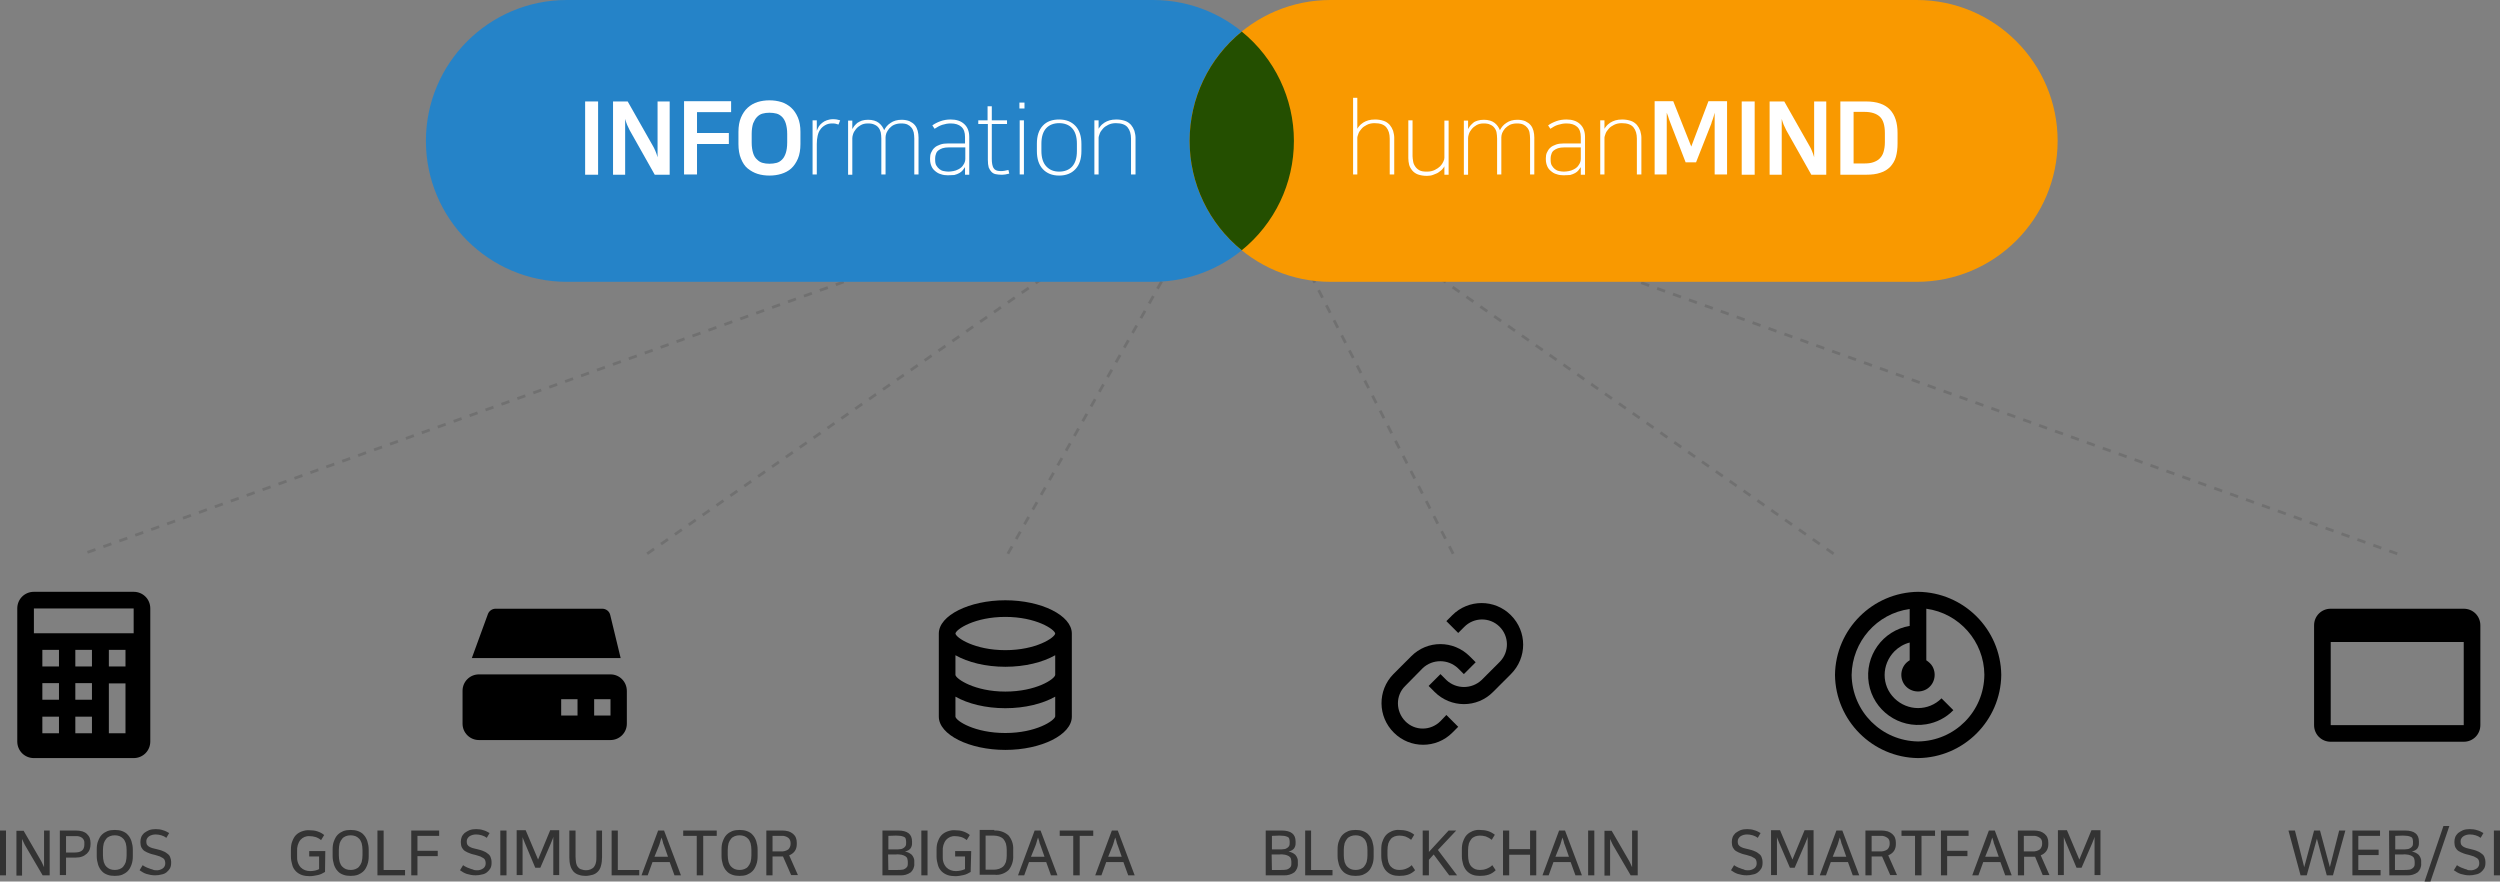 <?xml version="1.0" encoding="utf-8"?>
<!-- Generator: Adobe Illustrator 23.0.3, SVG Export Plug-In . SVG Version: 6.00 Build 0)  -->
<svg version="1.1" id="레이어_1" xmlns="http://www.w3.org/2000/svg" xmlns:xlink="http://www.w3.org/1999/xlink" x="0px"
	 y="0px" viewBox="0 0 887.1 312.8" style="enable-background:new 0 0 887.1 312.8;" xml:space="preserve">
<rect x="0" y="0" width="887.1" height="312.8" fill="#808080" stroke="none"/>
<style type="text/css">
	.st0{fill:none;stroke:#707070;stroke-dasharray:3;}
	.st1{fill:#2583C8;}
	.st2{fill:#F99900;}
	.st3{fill:#244F00;}
	.st4{fill:#333333;}
	.st5{fill:none;}
	.st6{enable-background:new    ;}
	.st7{fill:#FFFFFF;}
</style>
<g id="그룹_106" transform="translate(-259.871 -660)">
	<line id="선_6" class="st0" x1="775.5" y1="856.5" x2="700.5" y2="709.5"/>
	<line id="선_1" class="st0" x1="700.5" y1="709.5" x2="289.5" y2="856.5"/>
	<line id="선_2" class="st0" x1="489.5" y1="856.5" x2="700.5" y2="709.5"/>
	<line id="선_3" class="st0" x1="617.5" y1="856.5" x2="700.5" y2="709.5"/>
	<line id="선_4" class="st0" x1="910.5" y1="856.5" x2="700.5" y2="709.5"/>
	<line id="선_5" class="st0" x1="1110.5" y1="856.5" x2="700.5" y2="709.5"/>
	<path id="사각형_108" class="st1" d="M461,660h208c27.6,0,50,22.4,50,50l0,0c0,27.6-22.4,50-50,50H461c-27.6,0-50-22.4-50-50
		l0,0C411,682.4,433.4,660,461,660z"/>
	<path id="사각형_109" class="st2" d="M732,660h208c27.6,0,50,22.4,50,50l0,0c0,27.6-22.4,50-50,50H732c-27.6,0-50-22.4-50-50
		l0,0C682,682.4,704.4,660,732,660z"/>
	<path id="교차_1" class="st3" d="M682,710c0-15.1,6.8-29.3,18.5-38.8c11.7,9.5,18.5,23.8,18.5,38.8c0,15.1-6.8,29.3-18.5,38.8
		C688.8,739.3,682,725.1,682,710z"/>
	<path id="패스_90" class="st4" d="M262,954.7v15.9h-2.2v-15.9H262z M268.2,954.7l6.2,10.7c0.2,0.3,0.3,0.6,0.5,1
		c0.2,0.4,0.4,0.8,0.6,1.3v-13h2v15.9H275l-6.2-10.6c-0.2-0.3-0.3-0.6-0.5-1s-0.4-0.8-0.6-1.3v13h-2v-15.9H268.2z M281.1,954.7h5.7
		c0.8,0,1.6,0.1,2.3,0.3c0.6,0.2,1.2,0.5,1.6,0.9c0.4,0.4,0.8,0.9,1,1.4c0.2,0.6,0.3,1.2,0.3,1.8v0.5c0,0.6-0.1,1.2-0.3,1.8
		c-0.2,0.6-0.6,1.1-1,1.5c-0.5,0.4-1,0.8-1.6,1c-0.7,0.3-1.5,0.4-2.3,0.4h-3.5v6.2h-2.2V954.7z M283.3,956.6v5.9h3.1
		c2.3,0,3.4-0.9,3.4-2.8v-0.4c0.1-0.8-0.2-1.5-0.8-2c-0.7-0.5-1.5-0.7-2.4-0.6H283.3z M300.6,970.8c-0.9,0-1.8-0.1-2.6-0.4
		c-0.8-0.3-1.5-0.7-2-1.3c-0.6-0.6-1-1.4-1.3-2.2c-0.3-1-0.5-2-0.5-3.1v-2.4c0-1,0.1-2.1,0.5-3c0.3-0.8,0.7-1.6,1.3-2.2
		c0.6-0.6,1.3-1,2-1.3c0.8-0.3,1.7-0.4,2.6-0.4c0.9,0,1.8,0.1,2.6,0.4c0.8,0.3,1.5,0.7,2,1.3c0.6,0.6,1,1.4,1.3,2.2
		c0.3,1,0.5,2,0.5,3v2.4c0,1-0.1,2.1-0.5,3.1c-0.3,0.8-0.7,1.6-1.3,2.2c-0.6,0.6-1.3,1-2,1.3C302.4,970.7,301.5,970.8,300.6,970.8z
		 M300.6,956.4c-0.6,0-1.2,0.1-1.7,0.3c-0.5,0.2-1,0.5-1.3,0.9c-0.4,0.5-0.7,1-0.9,1.6c-0.2,0.8-0.3,1.6-0.3,2.4v1.9
		c0,0.8,0.1,1.6,0.3,2.4c0.2,0.6,0.5,1.2,0.9,1.6c0.4,0.4,0.8,0.7,1.3,0.9c0.5,0.2,1.1,0.3,1.7,0.3c0.6,0,1.2-0.1,1.7-0.3
		c0.5-0.2,1-0.5,1.3-0.9c0.4-0.5,0.7-1,0.9-1.6c0.2-0.8,0.3-1.6,0.3-2.4v-1.9c0-0.8-0.1-1.6-0.3-2.4c-0.2-0.6-0.5-1.2-0.9-1.6
		c-0.4-0.4-0.8-0.7-1.3-0.9C301.8,956.5,301.2,956.4,300.6,956.4z M315.2,968.8c0.9,0.1,1.8-0.2,2.5-0.7c0.5-0.4,0.8-1,0.8-1.6v-0.4
		c0-0.3-0.1-0.6-0.2-0.9c-0.1-0.3-0.3-0.5-0.6-0.7c-0.3-0.2-0.7-0.4-1.1-0.6c-0.5-0.2-1.1-0.3-1.6-0.5c-0.7-0.2-1.4-0.3-2.1-0.6
		c-0.6-0.2-1.2-0.5-1.7-0.8c-0.5-0.3-0.8-0.7-1.1-1.2c-0.3-0.6-0.4-1.2-0.4-1.8v-0.4c0-0.5,0.1-1.1,0.3-1.6c0.2-0.5,0.6-1,1-1.4
		c0.5-0.4,1.1-0.7,1.7-1c0.8-0.3,1.6-0.4,2.4-0.4c0.9,0,1.8,0.1,2.6,0.4c0.8,0.2,1.5,0.6,2.2,1l-1,1.7c-0.5-0.4-1.1-0.7-1.8-0.9
		c-0.7-0.2-1.3-0.3-2-0.3c-0.8,0-1.7,0.2-2.4,0.7c-0.5,0.4-0.9,1-0.9,1.6v0.4c0,0.3,0.1,0.7,0.2,0.9c0.2,0.3,0.4,0.5,0.7,0.7
		c0.4,0.2,0.7,0.4,1.1,0.5c0.5,0.1,1,0.3,1.6,0.4c0.8,0.2,1.7,0.4,2.5,0.8c0.6,0.2,1.1,0.6,1.6,1c0.4,0.3,0.7,0.8,0.8,1.2
		c0.2,0.5,0.3,1,0.3,1.5v0.4c0,0.7-0.1,1.3-0.4,1.9c-0.3,0.5-0.7,1-1.2,1.4c-0.5,0.4-1.1,0.7-1.8,0.8c-0.7,0.2-1.5,0.3-2.3,0.3
		c-1.1,0-2.1-0.2-3.1-0.5c-0.9-0.3-1.7-0.8-2.4-1.3l1.1-1.8c0.3,0.2,0.7,0.5,1,0.6c0.4,0.2,0.8,0.4,1.2,0.5c0.4,0.2,0.8,0.3,1.2,0.4
		C314.5,968.8,314.9,968.8,315.2,968.8z"/>
	<path id="패스_92" class="st4" d="M572.9,954.7h5.6c3.4,0,5,1.3,5,3.9v0.5c0,0.3,0,0.7-0.1,1c-0.1,0.3-0.2,0.6-0.4,0.9
		c-0.2,0.3-0.5,0.5-0.8,0.7c-0.4,0.2-0.8,0.4-1.2,0.5c0.9,0.1,1.7,0.5,2.4,1.1c0.6,0.7,1,1.6,0.9,2.5v0.6c0.1,1.2-0.4,2.3-1.2,3.1
		c-1.1,0.8-2.5,1.2-3.8,1.1h-6.3V954.7z M575.1,968.7h3.3c0.5,0,1.1,0,1.6-0.1c0.4,0,0.8-0.2,1.1-0.4c0.3-0.2,0.5-0.4,0.7-0.7
		c0.2-0.4,0.2-0.8,0.2-1.2v-0.5c0-0.4-0.1-0.8-0.2-1.2c-0.1-0.3-0.4-0.6-0.7-0.8c-0.4-0.2-0.8-0.4-1.3-0.5c-0.7-0.1-1.3-0.2-2-0.1
		h-2.8L575.1,968.7z M575.1,956.6v4.8h2.8c0.5,0,1,0,1.5-0.1c0.4,0,0.8-0.2,1.1-0.4c0.3-0.2,0.5-0.4,0.7-0.7
		c0.2-0.4,0.2-0.8,0.2-1.2v-0.4c0-0.4-0.1-0.8-0.2-1.1c-0.1-0.3-0.4-0.5-0.7-0.6c-0.4-0.2-0.7-0.2-1.1-0.3c-0.5,0-1-0.1-1.6-0.1
		L575.1,956.6z M589,954.7v15.9h-2.2v-15.9H589z M604.3,969.4c-0.8,0.5-1.6,0.9-2.5,1.1c-1,0.2-1.9,0.4-2.9,0.4
		c-1,0-1.9-0.1-2.8-0.4c-0.8-0.3-1.5-0.7-2.1-1.3c-0.6-0.6-1.1-1.4-1.3-2.2c-0.3-1-0.5-2-0.5-3.1v-2.4c0-1,0.1-2.1,0.5-3
		c0.3-0.8,0.7-1.6,1.3-2.2c0.6-0.6,1.3-1,2.1-1.3c0.9-0.3,1.8-0.5,2.7-0.4c1,0,1.9,0.1,2.8,0.4c0.9,0.3,1.7,0.7,2.4,1.3l-1.1,1.8
		c-0.6-0.5-1.3-0.9-2-1.1c-0.7-0.2-1.4-0.3-2.1-0.3c-1.2-0.1-2.4,0.4-3.2,1.3c-0.9,1.1-1.3,2.6-1.2,4v1.8c-0.1,1.5,0.3,2.9,1.3,4
		c0.9,0.9,2.1,1.3,3.4,1.3c0.6,0,1.1-0.1,1.7-0.2c0.5-0.1,1-0.3,1.5-0.5v-4.5h-3.5v-1.9h5.7L604.3,969.4z M612.7,954.7
		c1.8-0.1,3.6,0.5,5,1.7c1.2,1.4,1.8,3.2,1.7,5v2.3c0.1,1.8-0.5,3.6-1.6,5c-1.4,1.3-3.2,1.9-5,1.7h-5.3v-15.9H612.7z M609.6,968.6
		h2.9c0.6,0,1.3-0.1,1.9-0.3c0.5-0.2,1.1-0.5,1.5-0.9c0.4-0.4,0.7-1,0.9-1.5c0.2-0.7,0.3-1.5,0.3-2.3v-2c0-0.8-0.1-1.5-0.3-2.3
		c-0.2-0.6-0.5-1.1-0.9-1.6c-0.4-0.4-0.9-0.7-1.5-0.9c-0.6-0.2-1.3-0.3-1.9-0.3h-2.9V968.6z M635.1,970.6h-2.3l-1.7-4.7h-6.1
		l-1.7,4.7h-2.2l5.9-15.9h2.1L635.1,970.6z M625.7,964h4.8l-1.3-3.7l-0.3-0.8c-0.1-0.2-0.2-0.5-0.2-0.7l-0.2-0.7
		c-0.1-0.2-0.2-0.6-0.3-0.9c-0.1,0.4-0.2,0.7-0.3,0.9c-0.1,0.3-0.1,0.5-0.2,0.7l-0.2,0.7c-0.1,0.2-0.2,0.5-0.3,0.8L625.7,964z
		 M640.7,970.6v-14h-4.8v-1.9h11.9v1.9h-4.8v14H640.7z M662.5,970.6h-2.3l-1.7-4.7h-6.1l-1.7,4.7h-2.2l5.9-15.9h2.1L662.5,970.6z
		 M653.1,964h4.8l-1.3-3.7l-0.3-0.8c-0.1-0.2-0.2-0.5-0.2-0.7l-0.2-0.7c-0.1-0.2-0.2-0.6-0.3-0.9c-0.1,0.4-0.2,0.7-0.3,0.9
		c-0.1,0.3-0.1,0.5-0.2,0.7l-0.2,0.7c-0.1,0.2-0.2,0.5-0.3,0.8L653.1,964z"/>
	<path id="패스_93" class="st4" d="M709,954.7h5.6c3.4,0,5,1.3,5,3.9v0.5c0,0.3,0,0.7-0.1,1c-0.1,0.3-0.2,0.6-0.4,0.9
		c-0.2,0.3-0.5,0.5-0.8,0.7c-0.4,0.2-0.8,0.4-1.2,0.5c0.9,0.1,1.7,0.5,2.4,1.1c0.6,0.7,1,1.6,0.9,2.5v0.6c0.1,1.2-0.4,2.3-1.2,3.1
		c-1.1,0.8-2.5,1.2-3.8,1.1H709V954.7z M711.2,968.7h3.3c0.5,0,1.1,0,1.6-0.1c0.4,0,0.8-0.2,1.1-0.4c0.3-0.2,0.5-0.4,0.7-0.7
		c0.2-0.4,0.2-0.8,0.2-1.2v-0.5c0-0.4-0.1-0.8-0.2-1.2c-0.1-0.3-0.4-0.6-0.7-0.8c-0.4-0.2-0.8-0.4-1.3-0.5c-0.7-0.1-1.3-0.2-2-0.1
		h-2.8L711.2,968.7z M711.2,956.6v4.8h2.8c0.5,0,1,0,1.5-0.1c0.4,0,0.8-0.2,1.1-0.4c0.3-0.2,0.5-0.4,0.7-0.7
		c0.2-0.4,0.2-0.8,0.2-1.2v-0.4c0-0.4-0.1-0.8-0.2-1.1c-0.1-0.3-0.4-0.5-0.7-0.6c-0.4-0.2-0.7-0.2-1.1-0.3c-0.5,0-1-0.1-1.6-0.1
		L711.2,956.6z M725.1,954.7v14h7.6v1.9H723v-15.9H725.1z M740.9,970.8c-0.9,0-1.8-0.1-2.6-0.4c-0.8-0.3-1.5-0.7-2-1.3
		c-0.6-0.6-1-1.4-1.3-2.2c-0.3-1-0.5-2-0.5-3.1v-2.4c0-1,0.1-2.1,0.5-3c0.3-0.8,0.7-1.6,1.3-2.2c0.6-0.6,1.3-1,2-1.3
		c0.8-0.3,1.7-0.4,2.6-0.4c0.9,0,1.8,0.1,2.6,0.4c0.8,0.3,1.5,0.7,2,1.3c0.6,0.6,1,1.4,1.3,2.2c0.3,1,0.5,2,0.5,3v2.4
		c0,1-0.1,2.1-0.5,3.1c-0.3,0.8-0.7,1.6-1.3,2.2c-0.6,0.6-1.3,1-2,1.3C742.7,970.7,741.8,970.8,740.9,970.8L740.9,970.8z
		 M740.9,956.4c-0.6,0-1.2,0.1-1.7,0.3c-0.5,0.2-1,0.5-1.3,0.9c-0.4,0.5-0.7,1-0.9,1.6c-0.2,0.8-0.3,1.6-0.3,2.4v1.9
		c0,0.8,0.1,1.6,0.3,2.4c0.2,0.6,0.5,1.2,0.9,1.6c0.4,0.4,0.8,0.7,1.3,0.9c0.5,0.2,1.1,0.3,1.7,0.3c0.6,0,1.2-0.1,1.7-0.3
		c0.5-0.2,1-0.5,1.3-0.9c0.4-0.5,0.7-1,0.9-1.6c0.2-0.8,0.3-1.6,0.3-2.4v-1.9c0-0.8-0.1-1.6-0.3-2.4c-0.2-0.6-0.5-1.2-0.9-1.6
		c-0.4-0.4-0.8-0.7-1.3-0.9C742.1,956.5,741.5,956.4,740.9,956.4L740.9,956.4z M762,968.8c-0.7,0.7-1.6,1.3-2.6,1.6
		c-1,0.3-2,0.4-3,0.4c-0.9,0-1.8-0.1-2.6-0.4c-0.8-0.3-1.4-0.7-2-1.3c-0.6-0.6-1-1.4-1.3-2.2c-0.3-1-0.5-2-0.5-3.1v-2.4
		c0-1,0.1-2.1,0.5-3c0.3-0.8,0.7-1.6,1.3-2.2c0.6-0.6,1.3-1,2-1.3c0.8-0.3,1.7-0.5,2.6-0.4c1,0,1.9,0.1,2.9,0.4
		c0.9,0.3,1.7,0.7,2.4,1.3l-1.1,1.8c-0.6-0.5-1.3-0.9-2.1-1.2c-0.7-0.2-1.4-0.3-2.1-0.3c-0.6,0-1.1,0.1-1.7,0.3
		c-0.5,0.2-1,0.5-1.3,0.9c-0.4,0.5-0.7,1-0.9,1.6c-0.2,0.8-0.3,1.6-0.3,2.4v1.8c0,0.8,0.1,1.6,0.3,2.4c0.2,0.6,0.5,1.2,0.9,1.6
		c0.4,0.4,0.8,0.7,1.3,0.9c0.5,0.2,1.1,0.3,1.7,0.3c0.8,0,1.5-0.1,2.3-0.4c0.8-0.3,1.5-0.7,2.1-1.3L762,968.8z M770.1,961.6l6.8,9
		h-2.8l-5.5-7.4l-1.7,1.9v5.5h-2.2v-15.9h2.2v7.6l7-7.6h2.7L770.1,961.6z M790.6,968.8c-0.7,0.7-1.6,1.3-2.6,1.6c-1,0.3-2,0.4-3,0.4
		c-0.9,0-1.8-0.1-2.6-0.4c-0.8-0.3-1.4-0.7-2-1.3c-0.6-0.6-1-1.4-1.3-2.2c-0.3-1-0.5-2-0.5-3.1v-2.4c0-1,0.1-2.1,0.5-3
		c0.3-0.8,0.7-1.6,1.3-2.2c0.6-0.6,1.3-1,2-1.3c0.8-0.3,1.7-0.5,2.6-0.4c1,0,1.9,0.1,2.9,0.4c0.9,0.3,1.6,0.7,2.4,1.3l-1.1,1.8
		c-0.6-0.5-1.3-0.9-2.1-1.2c-0.7-0.2-1.4-0.3-2.1-0.3c-0.6,0-1.1,0.1-1.7,0.3c-0.5,0.2-1,0.5-1.3,0.9c-0.4,0.5-0.7,1-0.9,1.6
		c-0.2,0.8-0.3,1.6-0.3,2.4v1.8c0,0.8,0.1,1.6,0.3,2.4c0.2,0.6,0.5,1.2,0.9,1.6c0.4,0.4,0.8,0.7,1.3,0.9c0.5,0.2,1.1,0.3,1.7,0.3
		c0.8,0,1.5-0.1,2.3-0.4c0.8-0.3,1.5-0.7,2.1-1.3L790.6,968.8z M805,954.7v15.9h-2.2v-7.3h-7.4v7.3h-2.2v-15.9h2.2v6.6h7.4v-6.6H805
		z M821.2,970.6h-2.3l-1.7-4.7h-6.1l-1.7,4.7h-2.2l5.9-15.9h2.1L821.2,970.6z M811.8,964h4.8l-1.3-3.7l-0.3-0.8
		c-0.1-0.2-0.2-0.5-0.2-0.7l-0.2-0.7c-0.1-0.2-0.2-0.6-0.3-0.9c-0.1,0.4-0.2,0.7-0.3,0.9c-0.1,0.3-0.1,0.5-0.2,0.7l-0.2,0.7
		c-0.1,0.2-0.2,0.5-0.3,0.8L811.8,964z M825.6,954.7v15.9h-2.2v-15.9H825.6z M831.7,954.7l6.2,10.7c0.2,0.3,0.3,0.6,0.5,1
		c0.2,0.4,0.4,0.8,0.6,1.3v-13h2v15.9h-2.5l-6.2-10.6c-0.2-0.3-0.3-0.6-0.5-1s-0.4-0.8-0.6-1.3v13h-2v-15.9H831.7z"/>
	<path id="패스_94" class="st4" d="M879.9,968.8c0.9,0.1,1.8-0.2,2.5-0.7c0.5-0.4,0.8-1,0.8-1.6v-0.4c0-0.3-0.1-0.6-0.2-0.9
		c-0.1-0.3-0.3-0.5-0.6-0.7c-0.3-0.2-0.7-0.4-1.1-0.6c-0.5-0.2-1.1-0.3-1.6-0.5c-0.7-0.2-1.4-0.3-2.1-0.6c-0.6-0.2-1.2-0.5-1.7-0.8
		c-0.5-0.3-0.8-0.7-1.1-1.2c-0.3-0.6-0.4-1.2-0.4-1.8v-0.4c0-0.5,0.1-1.1,0.3-1.6c0.2-0.5,0.6-1,1-1.4c0.5-0.4,1.1-0.7,1.7-1
		c0.8-0.3,1.6-0.4,2.4-0.4c0.9,0,1.8,0.1,2.6,0.4c0.8,0.2,1.5,0.6,2.2,1l-1,1.7c-0.5-0.4-1.1-0.7-1.8-0.9c-0.7-0.2-1.3-0.3-2-0.3
		c-0.8,0-1.7,0.2-2.4,0.7c-0.5,0.4-0.9,1-0.9,1.6v0.4c0,0.3,0.1,0.7,0.2,0.9c0.2,0.3,0.4,0.5,0.7,0.7c0.4,0.2,0.7,0.4,1.1,0.5
		c0.5,0.1,1,0.3,1.6,0.4c0.8,0.2,1.7,0.4,2.5,0.8c0.6,0.2,1.1,0.6,1.6,1c0.4,0.3,0.7,0.8,0.8,1.2c0.2,0.5,0.3,1,0.3,1.5v0.4
		c0,0.7-0.1,1.3-0.4,1.9c-0.3,0.5-0.7,1-1.2,1.4c-0.5,0.4-1.1,0.7-1.8,0.8c-0.7,0.2-1.5,0.3-2.3,0.3c-1.1,0-2.1-0.2-3.1-0.5
		c-0.9-0.3-1.7-0.8-2.4-1.3l1.1-1.8c0.3,0.2,0.7,0.5,1,0.6c0.4,0.2,0.8,0.4,1.2,0.5c0.4,0.2,0.8,0.3,1.2,0.4
		C879.1,968.8,879.5,968.8,879.9,968.8z M891.2,959.1c-0.1-0.2-0.1-0.3-0.2-0.5s-0.1-0.3-0.2-0.5c-0.1-0.2-0.1-0.3-0.2-0.5
		c-0.1-0.2-0.2-0.4-0.2-0.7v13.6h-2.1v-15.9h3.2l4.4,10.4l4.3-10.4h3.2v15.9h-2.1v-13.6c-0.1,0.3-0.1,0.5-0.2,0.7
		c-0.1,0.2-0.1,0.4-0.2,0.5s-0.1,0.3-0.2,0.5s-0.1,0.3-0.2,0.5l-3.8,8.8H895L891.2,959.1z M919.6,970.6h-2.3l-1.7-4.7h-6.1l-1.7,4.7
		h-2.2l5.9-15.9h2.1L919.6,970.6z M910.2,964h4.8l-1.3-3.7l-0.3-0.8c-0.1-0.2-0.2-0.5-0.2-0.7l-0.2-0.7c-0.1-0.2-0.2-0.6-0.3-0.9
		c-0.1,0.4-0.2,0.7-0.3,0.9c-0.1,0.3-0.1,0.5-0.2,0.7l-0.2,0.7c-0.1,0.2-0.2,0.5-0.3,0.8L910.2,964z M924,970.6h-2.2v-15.9h5.7
		c0.7,0,1.5,0.1,2.2,0.3c0.6,0.2,1.1,0.5,1.6,0.9c0.4,0.4,0.8,0.8,1,1.4c0.2,0.5,0.3,1.1,0.3,1.7v0.6c0,0.8-0.2,1.7-0.7,2.4
		c-0.5,0.7-1.2,1.2-2,1.5l3.1,7h-2.4l-2.9-6.6H924V970.6z M924,962.1h3c0.9,0.1,1.9-0.2,2.6-0.7c0.5-0.5,0.8-1.2,0.8-1.9v-0.4
		c0-0.7-0.2-1.4-0.8-1.8c-0.7-0.5-1.6-0.8-2.4-0.7H924L924,962.1z M939.4,970.6v-14h-4.8v-1.9h11.9v1.9h-4.8v14H939.4z M958.4,954.7
		v1.9h-7.6v5.3h7.2v1.9h-7.2v6.8h-2.2v-15.9H958.4z M973.7,970.6h-2.3l-1.7-4.7h-6.1l-1.7,4.7h-2.2l5.9-15.9h2.1L973.7,970.6z
		 M964.3,964h4.8l-1.3-3.7l-0.3-0.8c-0.1-0.2-0.2-0.5-0.2-0.7l-0.2-0.7c-0.1-0.2-0.2-0.6-0.3-0.9c-0.1,0.4-0.2,0.7-0.3,0.9
		c-0.1,0.3-0.1,0.5-0.2,0.7l-0.2,0.7c-0.1,0.2-0.2,0.5-0.3,0.8L964.3,964z M978.1,970.6h-2.2v-15.9h5.7c0.7,0,1.5,0.1,2.2,0.3
		c0.6,0.2,1.1,0.5,1.6,0.9c0.4,0.4,0.8,0.8,1,1.4c0.2,0.5,0.3,1.1,0.3,1.7v0.6c0,0.8-0.2,1.7-0.7,2.4c-0.5,0.7-1.2,1.2-2,1.5l3.1,7
		h-2.4L982,964h-3.9V970.6z M978.1,962.1h3c0.9,0.1,1.9-0.2,2.6-0.7c0.5-0.5,0.8-1.2,0.8-1.9v-0.4c0-0.7-0.2-1.4-0.8-1.8
		c-0.7-0.5-1.6-0.8-2.4-0.7h-3.3V962.1z M993,959.1c-0.1-0.2-0.1-0.3-0.2-0.5s-0.1-0.3-0.2-0.5c-0.1-0.2-0.1-0.3-0.2-0.5
		c-0.1-0.2-0.2-0.4-0.2-0.7v13.6h-2.1v-15.9h3.2l4.4,10.4l4.3-10.4h3.2v15.9h-2.1v-13.6c-0.1,0.3-0.1,0.5-0.2,0.7s-0.1,0.4-0.2,0.5
		s-0.1,0.3-0.2,0.5s-0.1,0.3-0.2,0.5l-3.8,8.8h-1.8L993,959.1z"/>
	<path id="패스_95" class="st4" d="M1092.1,954.7l-4.4,15.9h-2.2l-3.5-13l-3.6,13h-2.2l-4.3-15.9h2.3l3.3,13l3.5-13h2.1l3.5,13
		l3.3-13H1092.1z M1104.4,954.7v1.9h-7.7v4.9h7.2v1.9h-7.2v5.3h7.9v1.9h-10v-15.9H1104.4z M1107.6,954.7h5.6c3.4,0,5,1.3,5,3.9v0.5
		c0,0.3,0,0.7-0.1,1c-0.1,0.3-0.2,0.6-0.4,0.9c-0.2,0.3-0.5,0.5-0.8,0.7c-0.4,0.2-0.8,0.4-1.2,0.5c0.9,0.1,1.7,0.5,2.4,1.1
		c0.6,0.7,1,1.6,0.9,2.5v0.6c0.1,1.2-0.4,2.3-1.2,3.1c-1.1,0.8-2.5,1.2-3.8,1.1h-6.3L1107.6,954.7z M1109.8,968.7h3.3
		c0.5,0,1.1,0,1.6-0.1c0.4,0,0.8-0.2,1.1-0.4c0.3-0.2,0.5-0.4,0.7-0.7c0.2-0.4,0.2-0.8,0.2-1.2v-0.5c0-0.4-0.1-0.8-0.2-1.2
		c-0.1-0.3-0.4-0.6-0.7-0.8c-0.4-0.2-0.8-0.4-1.3-0.5c-0.7-0.1-1.3-0.2-2-0.1h-2.8V968.7z M1109.8,956.6v4.8h2.8c0.5,0,1,0,1.5-0.1
		c0.4,0,0.8-0.2,1.1-0.4c0.3-0.2,0.5-0.4,0.7-0.7c0.2-0.4,0.2-0.8,0.2-1.2v-0.4c0-0.4-0.1-0.8-0.2-1.1c-0.1-0.3-0.4-0.5-0.7-0.6
		c-0.4-0.2-0.7-0.2-1.1-0.3c-0.5,0-1-0.1-1.6-0.1L1109.8,956.6z M1129,953.1l-6.7,19.7h-2.1l6.7-19.7H1129z M1136.3,968.8
		c0.9,0.1,1.8-0.2,2.5-0.7c0.5-0.4,0.8-1,0.8-1.6v-0.4c0-0.3-0.1-0.6-0.2-0.9c-0.1-0.3-0.3-0.5-0.6-0.7c-0.3-0.2-0.7-0.4-1.1-0.6
		c-0.5-0.2-1.1-0.3-1.6-0.5c-0.7-0.2-1.4-0.3-2.1-0.6c-0.6-0.2-1.2-0.5-1.7-0.8c-0.5-0.3-0.8-0.7-1.1-1.2c-0.3-0.6-0.4-1.2-0.4-1.8
		v-0.4c0-0.5,0.1-1.1,0.3-1.6c0.2-0.5,0.6-1,1-1.4c0.5-0.4,1.1-0.7,1.7-1c0.8-0.3,1.6-0.4,2.4-0.4c0.9,0,1.8,0.1,2.7,0.4
		c0.8,0.2,1.5,0.6,2.2,1l-1,1.7c-0.5-0.4-1.1-0.7-1.8-0.9c-0.7-0.2-1.3-0.3-2-0.3c-0.8,0-1.7,0.2-2.4,0.7c-0.5,0.4-0.9,1-0.9,1.6
		v0.4c0,0.3,0.1,0.7,0.2,0.9c0.2,0.3,0.4,0.5,0.7,0.7c0.4,0.2,0.7,0.4,1.1,0.5c0.5,0.1,1,0.3,1.6,0.4c0.8,0.2,1.7,0.4,2.5,0.8
		c0.6,0.2,1.1,0.6,1.6,1c0.4,0.3,0.7,0.8,0.8,1.2c0.2,0.5,0.3,1,0.3,1.5v0.4c0,0.7-0.1,1.3-0.4,1.9c-0.3,0.5-0.7,1-1.2,1.4
		c-0.5,0.4-1.1,0.7-1.8,0.8c-0.7,0.2-1.5,0.3-2.3,0.3c-1.1,0-2.1-0.2-3.1-0.5c-0.9-0.3-1.7-0.8-2.4-1.3l1.1-1.8
		c0.3,0.2,0.7,0.5,1,0.6c0.4,0.2,0.8,0.4,1.2,0.5c0.4,0.2,0.8,0.3,1.2,0.4C1135.5,968.8,1135.9,968.8,1136.3,968.8L1136.3,968.8z
		 M1147,954.7v15.9h-2.2v-15.9H1147z"/>
	<path id="bxs-calculator" d="M271.9,929h35.4c3.3,0,5.9-2.6,5.9-5.9c0,0,0,0,0,0v-47.2c0-3.3-2.6-5.9-5.9-5.9l0,0h-35.4
		c-3.3,0-5.9,2.6-5.9,5.9v47.2C266,926.4,268.6,929,271.9,929L271.9,929z M280.8,920.2h-5.9v-5.9h5.9V920.2z M280.8,908.3h-5.9v-5.9
		h5.9V908.3z M280.8,896.5h-5.9v-5.9h5.9V896.5z M292.5,920.2h-5.9v-5.9h5.9V920.2z M292.5,908.3h-5.9v-5.9h5.9V908.3z M292.5,896.5
		h-5.9v-5.9h5.9V896.5z M304.4,920.2h-5.9v-17.7h5.9V920.2z M304.4,896.5h-5.9v-5.9h5.9V896.5z M271.9,875.9h35.4v8.8h-35.4V875.9z"
		/>
	<path id="bx-data_1_" d="M640.2,914.3v-29.5c0-6.4-10.8-11.8-23.6-11.8s-23.6,5.4-23.6,11.8v29.5c0,6.4,10.8,11.8,23.6,11.8
		S640.2,920.7,640.2,914.3z M616.6,878.9c10.9,0,17.5,4.4,17.7,5.9c-0.2,1.5-6.8,5.9-17.7,5.9s-17.5-4.4-17.7-5.9
		C599.1,883.3,605.7,878.9,616.6,878.9z M598.9,892.5c4.4,2.5,10.7,4.1,17.7,4.1c7,0,13.3-1.6,17.7-4.1v7c-0.2,1.5-6.8,5.9-17.7,5.9
		s-17.5-4.5-17.7-5.9V892.5z M598.9,914.3v-7.1c4.4,2.5,10.7,4.1,17.7,4.1c7,0,13.3-1.6,17.7-4.1v7c-0.2,1.5-6.8,5.9-17.7,5.9
		S599.1,915.8,598.9,914.3z"/>
	<path id="bx-radar" d="M940.5,870c-16.2,0.2-29.3,13.3-29.5,29.5c0.2,16.2,13.3,29.3,29.5,29.5c16.2-0.2,29.3-13.3,29.5-29.5
		C969.8,883.3,956.7,870.2,940.5,870z M940.5,923.1c-13-0.2-23.4-10.6-23.6-23.6c0.2-11.8,8.9-21.8,20.6-23.4v6
		c-9.6,1.6-16.1,10.7-14.5,20.4c1.6,9.6,10.7,16.1,20.4,14.5c3.6-0.6,7-2.3,9.6-5l-4.2-4.2c-4.6,4.6-12,4.6-16.7,0s-4.6-12,0-16.7
		c1.5-1.5,3.4-2.6,5.4-3.1v6.3c-2.8,1.6-3.8,5.2-2.2,8.1c1.6,2.8,5.2,3.8,8.1,2.2c2.8-1.6,3.8-5.2,2.2-8.1c-0.5-0.9-1.3-1.6-2.2-2.2
		v-18.3c11.7,1.6,20.5,11.6,20.6,23.4C963.9,912.5,953.5,922.9,940.5,923.1z"/>
	<path id="bx-window" d="M1134.1,876h-47.2c-3.3,0-5.9,2.6-5.9,5.9v35.4c0,3.3,2.6,5.9,5.9,5.9h47.2c3.3,0,5.9-2.6,5.9-5.9v-35.4
		C1140,878.6,1137.4,876,1134.1,876z M1086.9,917.3v-29.5h47.2v29.5H1086.9z"/>
	<g id="bx-link" transform="translate(750 874)">
		<path id="패스_72" d="M14.7,23.1c3.5-3.3,9-3.3,12.5,0l2.1,2.1l4.2-4.2l-2.1-2.1c-5.8-5.8-15.1-5.8-20.8,0c0,0,0,0,0,0l-6.3,6.3
			C-1.4,31-1.3,40.3,4.5,46c5.7,5.7,15,5.7,20.7,0l2.1-2.1l-4.2-4.2L21,41.9c-3.5,3.5-9.1,3.5-12.5,0s-3.5-9.1,0-12.5l0,0L14.7,23.1
			z"/>
		<path id="패스_73" d="M25.2,4.3l-2.1,2.1l4.2,4.2l2.1-2.1c3.4-3.5,9-3.6,12.5-0.2s3.6,9,0.2,12.5c-0.1,0.1-0.1,0.1-0.2,0.2
			l-6.3,6.3c-3.5,3.3-9,3.3-12.5,0L21,25.2l-4.2,4.2l2.1,2.1c5.8,5.8,15.1,5.8,20.8,0c0,0,0,0,0,0l6.3-6.3c5.8-5.8,5.8-15.1,0-20.9
			S30.9-1.4,25.2,4.3L25.2,4.3z"/>
	</g>
	<g id="bxs-hdd" transform="translate(422 872)">
		<path id="패스_76" class="st5" d="M48.6,36.1h5.8v5.8h-5.8V36.1z M37,36.1h5.8v5.8H37V36.1z"/>
		<path id="패스_77" d="M54.5,27.3H7.8c-3.2,0-5.8,2.6-5.8,5.8v11.7c0,3.2,2.6,5.8,5.8,5.8h46.7c3.2,0,5.8-2.6,5.8-5.8V33.2
			C60.3,29.9,57.7,27.3,54.5,27.3z M42.8,41.9H37v-5.8h5.8L42.8,41.9z M54.5,41.9h-5.8v-5.8h5.8L54.5,41.9z M54.4,6.2
			C54.1,4.9,52.9,4,51.6,4H13.7c-1.2,0-2.3,0.8-2.7,1.9L5.3,21.5h52.8L54.4,6.2z"/>
	</g>
	<path id="패스_91" class="st4" d="M375.2,969.4c-0.8,0.5-1.6,0.9-2.5,1.1c-1,0.2-1.9,0.4-2.9,0.4c-1,0-1.9-0.1-2.8-0.4
		c-0.8-0.3-1.5-0.7-2.1-1.3c-0.6-0.6-1.1-1.4-1.3-2.2c-0.3-1-0.5-2-0.5-3.1v-2.4c0-1,0.1-2.1,0.5-3c0.3-0.8,0.7-1.6,1.3-2.2
		c0.6-0.6,1.3-1,2.1-1.3c0.9-0.3,1.8-0.5,2.7-0.4c1,0,1.9,0.1,2.8,0.4c0.9,0.3,1.7,0.7,2.4,1.3l-1.1,1.8c-0.6-0.5-1.3-0.9-2-1.1
		c-0.7-0.2-1.4-0.3-2.1-0.3c-1.2-0.1-2.4,0.4-3.2,1.3c-0.9,1.1-1.3,2.6-1.2,4v1.8c-0.1,1.5,0.3,2.9,1.3,4c0.9,0.9,2.1,1.3,3.4,1.3
		c0.6,0,1.1-0.1,1.7-0.2c0.5-0.1,1-0.3,1.4-0.5v-4.5h-3.5v-1.9h5.7L375.2,969.4z M384.3,970.8c-0.9,0-1.8-0.1-2.6-0.4
		c-0.8-0.3-1.5-0.7-2-1.3c-0.6-0.6-1-1.4-1.3-2.2c-0.3-1-0.5-2-0.5-3.1v-2.4c0-1,0.1-2.1,0.5-3c0.3-0.8,0.7-1.6,1.3-2.2
		c0.6-0.6,1.3-1,2-1.3c0.8-0.3,1.7-0.4,2.6-0.4c0.9,0,1.8,0.1,2.6,0.4c0.8,0.3,1.5,0.7,2,1.3c0.6,0.6,1,1.4,1.3,2.2
		c0.3,1,0.5,2,0.5,3v2.4c0,1-0.1,2.1-0.5,3.1c-0.3,0.8-0.7,1.6-1.3,2.2c-0.6,0.6-1.3,1-2,1.3C386,970.7,385.2,970.8,384.3,970.8z
		 M384.3,956.4c-0.6,0-1.2,0.1-1.7,0.3c-0.5,0.2-1,0.5-1.3,0.9c-0.4,0.5-0.7,1-0.9,1.6c-0.2,0.8-0.3,1.6-0.3,2.4v1.9
		c0,0.8,0.1,1.6,0.3,2.4c0.2,0.6,0.5,1.2,0.9,1.6c0.4,0.4,0.8,0.7,1.3,0.9c0.5,0.2,1.1,0.3,1.7,0.3c0.6,0,1.2-0.1,1.7-0.3
		c0.5-0.2,1-0.5,1.3-0.9c0.4-0.5,0.7-1,0.9-1.6c0.2-0.8,0.3-1.6,0.3-2.4v-1.9c0-0.8-0.1-1.6-0.3-2.4c-0.2-0.6-0.5-1.2-0.9-1.6
		c-0.4-0.4-0.8-0.7-1.3-0.9C385.4,956.5,384.9,956.4,384.3,956.4z M396,954.7v14h7.6v1.9h-9.8v-15.9H396z M415.7,954.7v1.9H408v5.3
		h7.2v1.9H408v6.8h-2.2v-15.9H415.7z M428.9,968.8c0.9,0.1,1.8-0.2,2.5-0.7c0.5-0.4,0.8-1,0.8-1.6v-0.4c0-0.3-0.1-0.6-0.2-0.9
		c-0.1-0.3-0.3-0.5-0.6-0.7c-0.3-0.2-0.7-0.4-1.1-0.6c-0.5-0.2-1.1-0.3-1.6-0.5c-0.7-0.2-1.4-0.3-2.1-0.6c-0.6-0.2-1.2-0.5-1.7-0.8
		c-0.5-0.3-0.8-0.7-1.1-1.2c-0.3-0.6-0.4-1.2-0.4-1.8v-0.4c0-0.5,0.1-1.1,0.3-1.6c0.2-0.5,0.6-1,1-1.4c0.5-0.4,1.1-0.7,1.7-1
		c0.8-0.3,1.6-0.4,2.4-0.4c0.9,0,1.8,0.1,2.6,0.4c0.8,0.2,1.5,0.6,2.2,1l-1,1.7c-0.5-0.4-1.1-0.7-1.8-0.9c-0.7-0.2-1.3-0.3-2-0.3
		c-0.8,0-1.7,0.2-2.4,0.7c-0.5,0.4-0.9,1-0.9,1.6v0.4c0,0.3,0.1,0.7,0.2,0.9c0.2,0.3,0.4,0.5,0.7,0.7c0.4,0.2,0.7,0.4,1.1,0.5
		c0.5,0.1,1,0.3,1.6,0.4c0.8,0.2,1.7,0.4,2.5,0.8c0.6,0.2,1.1,0.6,1.6,1c0.4,0.3,0.7,0.8,0.8,1.2c0.2,0.5,0.3,1,0.3,1.5v0.4
		c0,0.7-0.1,1.3-0.4,1.9c-0.3,0.5-0.7,1-1.2,1.4c-0.5,0.4-1.1,0.7-1.8,0.8c-0.7,0.2-1.5,0.3-2.3,0.3c-1.1,0-2.1-0.2-3.1-0.5
		c-0.9-0.3-1.7-0.8-2.4-1.3l1.1-1.8c0.3,0.2,0.7,0.5,1,0.6c0.4,0.2,0.8,0.4,1.2,0.5c0.4,0.2,0.8,0.3,1.2,0.4
		C428.2,968.8,428.5,968.8,428.9,968.8z M439.6,954.7v15.9h-2.2v-15.9H439.6z M446.1,959.1c-0.1-0.2-0.1-0.3-0.2-0.5
		s-0.1-0.3-0.2-0.5c-0.1-0.2-0.1-0.3-0.2-0.5c-0.1-0.2-0.2-0.4-0.2-0.7v13.6h-2.1v-15.9h3.2l4.4,10.4l4.3-10.4h3.2v15.9h-2.1v-13.6
		c-0.1,0.3-0.1,0.5-0.2,0.7s-0.1,0.4-0.2,0.5s-0.1,0.3-0.2,0.5c-0.1,0.1-0.1,0.3-0.2,0.5l-3.8,8.8h-1.8L446.1,959.1z M473.5,954.7
		v9.5c0,1-0.1,2.1-0.4,3.1c-0.2,0.8-0.6,1.5-1.1,2c-0.5,0.5-1.1,0.9-1.8,1.1c-0.8,0.2-1.7,0.4-2.5,0.4c-0.8,0-1.7-0.1-2.5-0.4
		c-0.7-0.2-1.3-0.6-1.8-1.1c-0.5-0.6-0.9-1.3-1.1-2c-0.3-1-0.4-2-0.4-3.1v-9.5h2.2v9.2c0,0.8,0.1,1.5,0.2,2.3
		c0.1,0.5,0.3,1.1,0.7,1.5c0.3,0.4,0.7,0.7,1.2,0.8c0.5,0.2,1.1,0.3,1.6,0.3c0.6,0,1.1-0.1,1.6-0.3c0.5-0.2,0.9-0.5,1.2-0.8
		c0.3-0.4,0.6-1,0.7-1.5c0.2-0.7,0.2-1.5,0.2-2.3v-9.2H473.5z M479.1,954.7v14h7.6v1.9h-9.8v-15.9H479.1z M501.5,970.6h-2.3
		l-1.7-4.7h-6.1l-1.7,4.7h-2.2l5.9-15.9h2.1L501.5,970.6z M492.1,964h4.8l-1.3-3.7l-0.3-0.8c-0.1-0.2-0.2-0.5-0.2-0.7l-0.2-0.7
		c-0.1-0.2-0.2-0.6-0.3-0.9c-0.1,0.4-0.2,0.7-0.3,0.9c-0.1,0.3-0.1,0.5-0.2,0.7l-0.2,0.7c-0.1,0.2-0.2,0.5-0.3,0.8L492.1,964z
		 M507.1,970.6v-14h-4.8v-1.9h11.9v1.9h-4.8v14H507.1z M522.3,970.8c-0.9,0-1.8-0.1-2.6-0.4c-0.8-0.3-1.5-0.7-2-1.3
		c-0.6-0.6-1-1.4-1.3-2.2c-0.3-1-0.5-2-0.5-3.1v-2.4c0-1,0.1-2.1,0.5-3c0.3-0.8,0.7-1.6,1.3-2.2c0.6-0.6,1.3-1,2-1.3
		c0.8-0.3,1.7-0.4,2.6-0.4c0.9,0,1.8,0.1,2.6,0.4c0.8,0.3,1.5,0.7,2,1.3c0.6,0.6,1,1.4,1.3,2.2c0.3,1,0.5,2,0.5,3v2.4
		c0,1-0.1,2.1-0.5,3.1c-0.3,0.8-0.7,1.6-1.3,2.2c-0.6,0.6-1.3,1-2,1.3C524.1,970.7,523.2,970.8,522.3,970.8z M522.3,956.4
		c-0.6,0-1.2,0.1-1.7,0.3c-0.5,0.2-1,0.5-1.3,0.9c-0.4,0.5-0.7,1-0.9,1.6c-0.2,0.8-0.3,1.6-0.3,2.4v1.9c0,0.8,0.1,1.6,0.3,2.4
		c0.2,0.6,0.5,1.2,0.9,1.6c0.4,0.4,0.8,0.7,1.3,0.9c0.5,0.2,1.1,0.3,1.7,0.3c0.6,0,1.2-0.1,1.7-0.3c0.5-0.2,1-0.5,1.3-0.9
		c0.4-0.5,0.7-1,0.9-1.6c0.2-0.8,0.3-1.6,0.3-2.4v-1.9c0-0.8-0.1-1.6-0.3-2.4c-0.2-0.6-0.5-1.2-0.9-1.6c-0.4-0.4-0.8-0.7-1.3-0.9
		C523.4,956.5,522.9,956.4,522.3,956.4z M534,970.6h-2.2v-15.9h5.7c0.7,0,1.5,0.1,2.2,0.3c0.6,0.2,1.1,0.5,1.6,0.9
		c0.4,0.4,0.8,0.8,1,1.4c0.2,0.5,0.3,1.1,0.3,1.7v0.6c0,0.8-0.2,1.7-0.7,2.4c-0.5,0.7-1.2,1.2-2,1.5l3.1,7h-2.4l-2.9-6.6H534V970.6z
		 M534,962.1h3c0.9,0.1,1.9-0.2,2.6-0.7c0.5-0.5,0.8-1.2,0.8-1.9v-0.4c0-0.7-0.3-1.4-0.8-1.8c-0.7-0.5-1.6-0.8-2.4-0.7H534V962.1z"
		/>
	<g class="st6">
		<path class="st7" d="M467.5,696h4.6v26h-4.6V696z"/>
		<path class="st7" d="M477.3,696h5.3l8.9,15.7c0.3,0.5,0.6,1.1,0.9,1.8s0.6,1.5,0.8,2.3V696h4.3v26h-5.3l-8.9-15.8
			c-0.3-0.6-0.6-1.2-0.9-1.9s-0.5-1.4-0.7-2.1v19.8h-4.3V696z"/>
		<path class="st7" d="M502.6,721.9v-26h16.7v3.9h-12.1v7.4h11.3v3.9h-11.3v10.8H502.6z"/>
		<path class="st7" d="M532.9,695.6c1.5,0,2.9,0.2,4.2,0.6s2.5,1.1,3.5,2c1,0.9,1.8,2.1,2.4,3.5s0.9,3.1,0.9,5.1v4.3
			c0,2-0.3,3.8-0.9,5.2c-0.6,1.4-1.4,2.6-2.4,3.5s-2.2,1.5-3.5,1.9s-2.7,0.6-4.2,0.6c-1.5,0-2.9-0.2-4.2-0.6s-2.5-1.1-3.5-1.9
			s-1.8-2-2.4-3.5c-0.6-1.4-0.9-3.2-0.9-5.2v-4.3c0-2,0.3-3.7,0.9-5.1s1.4-2.6,2.4-3.5c1-0.9,2.2-1.6,3.5-2S531.4,695.6,532.9,695.6
			z M532.9,718.1c0.9,0,1.7-0.1,2.5-0.3c0.8-0.2,1.4-0.6,2-1.2s1-1.4,1.3-2.3s0.5-2.2,0.5-3.7v-3.1c0-1.5-0.2-2.7-0.5-3.7
			c-0.3-1-0.8-1.8-1.3-2.3s-1.2-1-2-1.2c-0.8-0.2-1.6-0.3-2.5-0.3c-0.9,0-1.7,0.1-2.4,0.3c-0.8,0.2-1.4,0.6-2,1.2
			c-0.6,0.6-1,1.4-1.4,2.3c-0.3,1-0.5,2.2-0.5,3.7v3.1c0,1.5,0.2,2.7,0.5,3.7c0.3,1,0.8,1.8,1.4,2.3c0.6,0.6,1.2,1,2,1.2
			C531.2,718,532,718.1,532.9,718.1z"/>
	</g>
	<g class="st6">
		<path class="st7" d="M557.4,704.2c-0.3-0.1-0.7-0.2-1-0.3c-0.4-0.1-0.8-0.1-1.3-0.1c-0.9,0-1.7,0.2-2.4,0.6
			c-0.7,0.4-1.3,0.9-1.7,1.5c-0.5,0.6-0.8,1.4-1,2.3c-0.2,0.9-0.3,1.8-0.3,2.9v10.8h-1.5v-19.2h1.5v3.7c0.2-0.5,0.4-1,0.7-1.5
			c0.3-0.5,0.7-0.9,1.2-1.3c0.5-0.4,1-0.7,1.6-0.9c0.6-0.2,1.3-0.4,2.1-0.4c0.6,0,1,0,1.5,0.1s0.8,0.2,1.2,0.3L557.4,704.2z"/>
		<path class="st7" d="M585.8,721.9h-1.5v-12.7c0-0.8-0.1-1.6-0.2-2.2c-0.2-0.7-0.4-1.2-0.8-1.7c-0.4-0.5-0.8-0.8-1.4-1.1
			c-0.6-0.3-1.4-0.4-2.3-0.4c-1,0-1.8,0.2-2.5,0.5s-1.2,0.8-1.7,1.3c-0.4,0.5-0.8,1.1-1,1.6c-0.2,0.6-0.3,1.1-0.3,1.5v13.2h-1.5
			v-12.7c0-0.8-0.1-1.6-0.2-2.2c-0.2-0.7-0.4-1.2-0.8-1.7c-0.4-0.5-0.8-0.8-1.5-1.1c-0.6-0.3-1.4-0.4-2.3-0.4c-1,0-1.8,0.2-2.5,0.6
			s-1.2,0.8-1.7,1.4c-0.4,0.5-0.8,1.1-1,1.7c-0.2,0.6-0.3,1.1-0.3,1.5v13h-1.5v-19.2h1.5v3c0.2-0.3,0.4-0.7,0.7-1.1
			c0.3-0.4,0.7-0.7,1.1-1.1c0.5-0.3,1-0.6,1.6-0.8c0.6-0.2,1.4-0.3,2.2-0.3c1.6,0,2.9,0.4,3.8,1.1s1.5,1.6,1.9,2.6
			c0.5-1,1.2-1.9,2.3-2.6c1-0.7,2.3-1.1,3.9-1.1c1.1,0,2.1,0.2,2.8,0.5c0.8,0.4,1.4,0.8,1.9,1.4c0.5,0.6,0.8,1.3,1,2
			c0.2,0.8,0.3,1.6,0.3,2.4V721.9z"/>
		<path class="st7" d="M596.2,722.2c-0.9,0-1.7-0.1-2.5-0.4c-0.8-0.2-1.4-0.6-2-1.1c-0.6-0.5-1-1-1.3-1.7c-0.3-0.7-0.5-1.5-0.5-2.4
			v-0.5c0-0.7,0.1-1.4,0.4-2c0.3-0.6,0.6-1.2,1.2-1.7c0.5-0.5,1.2-0.8,2-1.1c0.8-0.3,1.8-0.4,2.9-0.4h5.9v-2.3
			c0-1.6-0.4-2.8-1.3-3.6c-0.9-0.8-2.1-1.2-3.8-1.2c-1.1,0-2,0.2-3,0.5c-0.9,0.3-1.8,0.8-2.7,1.4l-0.8-1.2c0.8-0.6,1.8-1.1,2.9-1.5
			c1.1-0.4,2.3-0.6,3.6-0.6c2,0,3.6,0.5,4.8,1.6c1.2,1.1,1.8,2.6,1.8,4.6v13.4h-1.5v-2.7h0c-0.2,0.3-0.5,0.7-0.8,1.1
			c-0.3,0.4-0.7,0.7-1.2,1c-0.5,0.3-1.1,0.5-1.8,0.7C597.9,722.1,597.1,722.2,596.2,722.2z M602.4,712.3h-5.8
			c-0.9,0-1.7,0.1-2.3,0.3c-0.6,0.2-1.1,0.5-1.5,0.8c-0.4,0.3-0.7,0.8-0.8,1.2c-0.2,0.5-0.3,1-0.3,1.5v0.6c0,0.8,0.1,1.5,0.4,2
			c0.3,0.5,0.7,1,1.1,1.3c0.4,0.3,0.9,0.6,1.5,0.7c0.6,0.1,1.1,0.2,1.7,0.2c0.6,0,1.2-0.1,1.8-0.2c0.6-0.1,1.1-0.3,1.7-0.6
			c0.8-0.4,1.4-0.9,1.8-1.6c0.5-0.7,0.7-1.4,0.7-2.2V712.3z"/>
		<path class="st7" d="M610.3,704h-3.3v-1.3h3.3v-5h1.5v5h5.4v1.3h-5.4v12.4c0,1.4,0.2,2.5,0.6,3.2s1.2,1.1,2.4,1.1
			c0.6,0,1,0,1.5-0.1c0.4-0.1,0.9-0.2,1.4-0.3l0.3,1.3c-0.4,0.1-0.8,0.2-1.4,0.3c-0.6,0.1-1.1,0.1-1.5,0.1c-0.7,0-1.3-0.1-1.9-0.2
			c-0.6-0.1-1.1-0.4-1.5-0.8s-0.7-0.9-1-1.6c-0.2-0.7-0.3-1.6-0.3-2.7V704z"/>
		<path class="st7" d="M623.4,696.4v2.1h-1.8v-2.1H623.4z M623.2,702.7v19.2h-1.5v-19.2H623.2z"/>
		<path class="st7" d="M635.7,702.4c2.5,0,4.4,0.8,5.8,2.3c1.4,1.5,2.1,3.6,2.1,6.4v2.5c0,2.8-0.7,4.9-2.1,6.4
			c-1.4,1.5-3.3,2.3-5.8,2.3s-4.4-0.8-5.8-2.3c-1.4-1.5-2.1-3.6-2.1-6.4V711c0-2.8,0.7-4.9,2.1-6.4
			C631.3,703.1,633.2,702.4,635.7,702.4z M635.7,720.9c1.9,0,3.5-0.6,4.6-1.8c1.1-1.2,1.7-3,1.7-5.5V711c0-2.5-0.6-4.3-1.7-5.5
			c-1.1-1.2-2.7-1.8-4.6-1.8s-3.5,0.6-4.6,1.8c-1.1,1.2-1.7,3-1.7,5.5v2.5c0,2.5,0.6,4.3,1.7,5.5
			C632.3,720.3,633.8,720.9,635.7,720.9z"/>
		<path class="st7" d="M662.7,721.9h-1.5v-12.7c0-1.7-0.4-3-1.2-4c-0.8-1-2.2-1.5-4.2-1.5c-1,0-1.9,0.2-2.7,0.6
			c-0.8,0.4-1.4,0.8-1.9,1.4s-0.9,1.1-1.1,1.7c-0.2,0.6-0.4,1.1-0.4,1.5v13h-1.5v-19.2h1.5v3c0.2-0.3,0.4-0.7,0.8-1.1
			c0.3-0.4,0.8-0.7,1.3-1.1c0.5-0.3,1.1-0.6,1.8-0.8c0.7-0.2,1.5-0.3,2.4-0.3c1.2,0,2.2,0.2,3.1,0.5c0.9,0.3,1.5,0.8,2.1,1.4
			c0.5,0.6,0.9,1.3,1.2,2.1c0.2,0.8,0.4,1.6,0.4,2.4V721.9z"/>
	</g>
	<g class="st6">
		<path class="st7" d="M754.5,721.9h-1.5v-12.7c0-1.7-0.4-3-1.2-4c-0.8-1-2.2-1.5-4.2-1.5c-1,0-1.9,0.2-2.7,0.6
			c-0.8,0.4-1.4,0.8-1.9,1.4s-0.9,1.1-1.1,1.7s-0.4,1.1-0.4,1.5v13H740v-27.2h1.5v11c0.2-0.3,0.4-0.7,0.8-1.1
			c0.3-0.4,0.8-0.7,1.3-1.1c0.5-0.3,1.1-0.6,1.8-0.8s1.5-0.3,2.4-0.3c1.2,0,2.2,0.2,3.1,0.5c0.9,0.3,1.5,0.8,2.1,1.4
			c0.5,0.6,0.9,1.3,1.2,2.1c0.2,0.8,0.4,1.6,0.4,2.4V721.9z"/>
		<path class="st7" d="M759.6,702.7h1.5v12.7c0,0.6,0.1,1.1,0.2,1.8s0.3,1.2,0.7,1.8c0.3,0.5,0.8,1,1.5,1.4c0.7,0.4,1.6,0.5,2.7,0.5
			c1.1,0,2-0.2,2.8-0.6c0.8-0.4,1.4-0.8,1.9-1.3s0.9-1.1,1.1-1.6c0.3-0.6,0.4-1,0.4-1.4v-13.2h1.5v19.2h-1.5v-3
			c-0.1,0.3-0.4,0.6-0.7,1c-0.3,0.4-0.8,0.7-1.3,1.1s-1.2,0.6-1.9,0.9c-0.7,0.3-1.5,0.4-2.3,0.4c-1.3,0-2.3-0.2-3.2-0.5
			c-0.8-0.3-1.5-0.8-2-1.4c-0.5-0.6-0.9-1.3-1.1-2c-0.2-0.8-0.3-1.6-0.3-2.4V702.7z"/>
		<path class="st7" d="M804.3,721.9h-1.5v-12.7c0-0.8-0.1-1.6-0.2-2.2s-0.4-1.2-0.8-1.7c-0.4-0.5-0.8-0.8-1.4-1.1
			c-0.6-0.3-1.4-0.4-2.3-0.4c-1,0-1.8,0.2-2.5,0.5c-0.7,0.4-1.2,0.8-1.7,1.3c-0.4,0.5-0.8,1.1-1,1.6s-0.3,1.1-0.3,1.5v13.2h-1.5
			v-12.7c0-0.8-0.1-1.6-0.2-2.2s-0.4-1.2-0.8-1.7c-0.4-0.5-0.8-0.8-1.5-1.1c-0.6-0.3-1.4-0.4-2.3-0.4c-1,0-1.8,0.2-2.5,0.6
			c-0.7,0.4-1.2,0.8-1.7,1.4c-0.4,0.5-0.8,1.1-1,1.7c-0.2,0.6-0.3,1.1-0.3,1.5v13h-1.5v-19.2h1.5v3c0.2-0.3,0.4-0.7,0.7-1.1
			s0.7-0.7,1.1-1.1s1-0.6,1.6-0.8c0.6-0.2,1.4-0.3,2.2-0.3c1.6,0,2.9,0.4,3.8,1.1c0.9,0.7,1.5,1.6,1.9,2.6c0.5-1,1.2-1.9,2.3-2.6
			c1-0.7,2.3-1.1,3.9-1.1c1.1,0,2.1,0.2,2.8,0.5c0.8,0.4,1.4,0.8,1.9,1.4c0.5,0.6,0.8,1.3,1,2c0.2,0.8,0.3,1.6,0.3,2.4V721.9z"/>
		<path class="st7" d="M814.7,722.2c-0.9,0-1.7-0.1-2.5-0.4c-0.8-0.2-1.4-0.6-2-1.1c-0.6-0.5-1-1-1.3-1.7c-0.3-0.7-0.5-1.5-0.5-2.4
			v-0.5c0-0.7,0.1-1.4,0.4-2s0.6-1.2,1.2-1.7c0.5-0.5,1.2-0.8,2-1.1c0.8-0.3,1.8-0.4,2.9-0.4h5.9v-2.3c0-1.6-0.4-2.8-1.3-3.6
			c-0.9-0.8-2.1-1.2-3.8-1.2c-1.1,0-2,0.2-3,0.5s-1.8,0.8-2.7,1.4l-0.8-1.2c0.8-0.6,1.8-1.1,2.9-1.5c1.1-0.4,2.3-0.6,3.6-0.6
			c2,0,3.6,0.5,4.8,1.6c1.2,1.1,1.8,2.6,1.8,4.6v13.4h-1.5v-2.7h0c-0.2,0.3-0.5,0.7-0.8,1.1s-0.7,0.7-1.2,1
			c-0.5,0.3-1.1,0.5-1.8,0.7C816.4,722.1,815.6,722.2,814.7,722.2z M820.9,712.3H815c-0.9,0-1.7,0.1-2.3,0.3
			c-0.6,0.2-1.1,0.5-1.5,0.8c-0.4,0.3-0.7,0.8-0.8,1.2c-0.2,0.5-0.3,1-0.3,1.5v0.6c0,0.8,0.1,1.5,0.4,2c0.3,0.5,0.7,1,1.1,1.3
			c0.4,0.3,0.9,0.6,1.5,0.7c0.6,0.1,1.1,0.2,1.7,0.2c0.6,0,1.2-0.1,1.8-0.2c0.6-0.1,1.1-0.3,1.7-0.6c0.8-0.4,1.4-0.9,1.8-1.6
			c0.5-0.7,0.7-1.4,0.7-2.2V712.3z"/>
		<path class="st7" d="M842.2,721.9h-1.5v-12.7c0-1.7-0.4-3-1.2-4c-0.8-1-2.2-1.5-4.2-1.5c-1,0-1.9,0.2-2.7,0.6s-1.4,0.8-1.9,1.4
			s-0.9,1.1-1.1,1.7c-0.2,0.6-0.4,1.1-0.4,1.5v13h-1.5v-19.2h1.5v3c0.2-0.3,0.4-0.7,0.8-1.1c0.3-0.4,0.8-0.7,1.3-1.1
			c0.5-0.3,1.1-0.6,1.8-0.8s1.5-0.3,2.4-0.3c1.2,0,2.2,0.2,3.1,0.5c0.9,0.3,1.5,0.8,2.1,1.4c0.5,0.6,0.9,1.3,1.2,2.1
			c0.2,0.8,0.4,1.6,0.4,2.4V721.9z"/>
	</g>
	<g class="st6">
		<path class="st7" d="M852.7,703.9c-0.2-0.5-0.4-1-0.6-1.6c-0.2-0.6-0.4-1.4-0.8-2.3v21.9h-4.3v-26h6.6l6.4,16.1l6.1-16.1h6.6v26
			h-4.4V700c-0.3,1.1-0.5,1.9-0.7,2.4c-0.2,0.5-0.4,1-0.5,1.5l-5.4,13.7h-3.7L852.7,703.9z"/>
		<path class="st7" d="M877.9,696h4.6v26h-4.6V696z"/>
		<path class="st7" d="M887.7,696h5.3l8.9,15.7c0.3,0.5,0.6,1.1,0.9,1.8s0.6,1.5,0.8,2.3V696h4.3v26h-5.3l-8.9-15.8
			c-0.3-0.6-0.6-1.2-0.9-1.9s-0.5-1.4-0.7-2.1v19.8h-4.3V696z"/>
		<path class="st7" d="M922,696c3.9,0,6.7,1,8.5,2.9s2.7,4.7,2.7,8.3v3.7c0,1.8-0.2,3.4-0.6,4.8s-1.1,2.5-2,3.5
			c-0.9,0.9-2.1,1.7-3.5,2.1c-1.4,0.5-3.1,0.7-5.1,0.7h-9.1v-26H922z M917.5,718h3.9c1.2,0,2.2-0.1,3.1-0.4c0.9-0.3,1.7-0.7,2.3-1.3
			c0.6-0.6,1.1-1.3,1.4-2.3s0.5-2.1,0.5-3.5v-3.3c0-2.7-0.6-4.7-1.8-5.8c-1.2-1.1-3-1.7-5.4-1.7h-3.9V718z"/>
	</g>
</g>
</svg>
